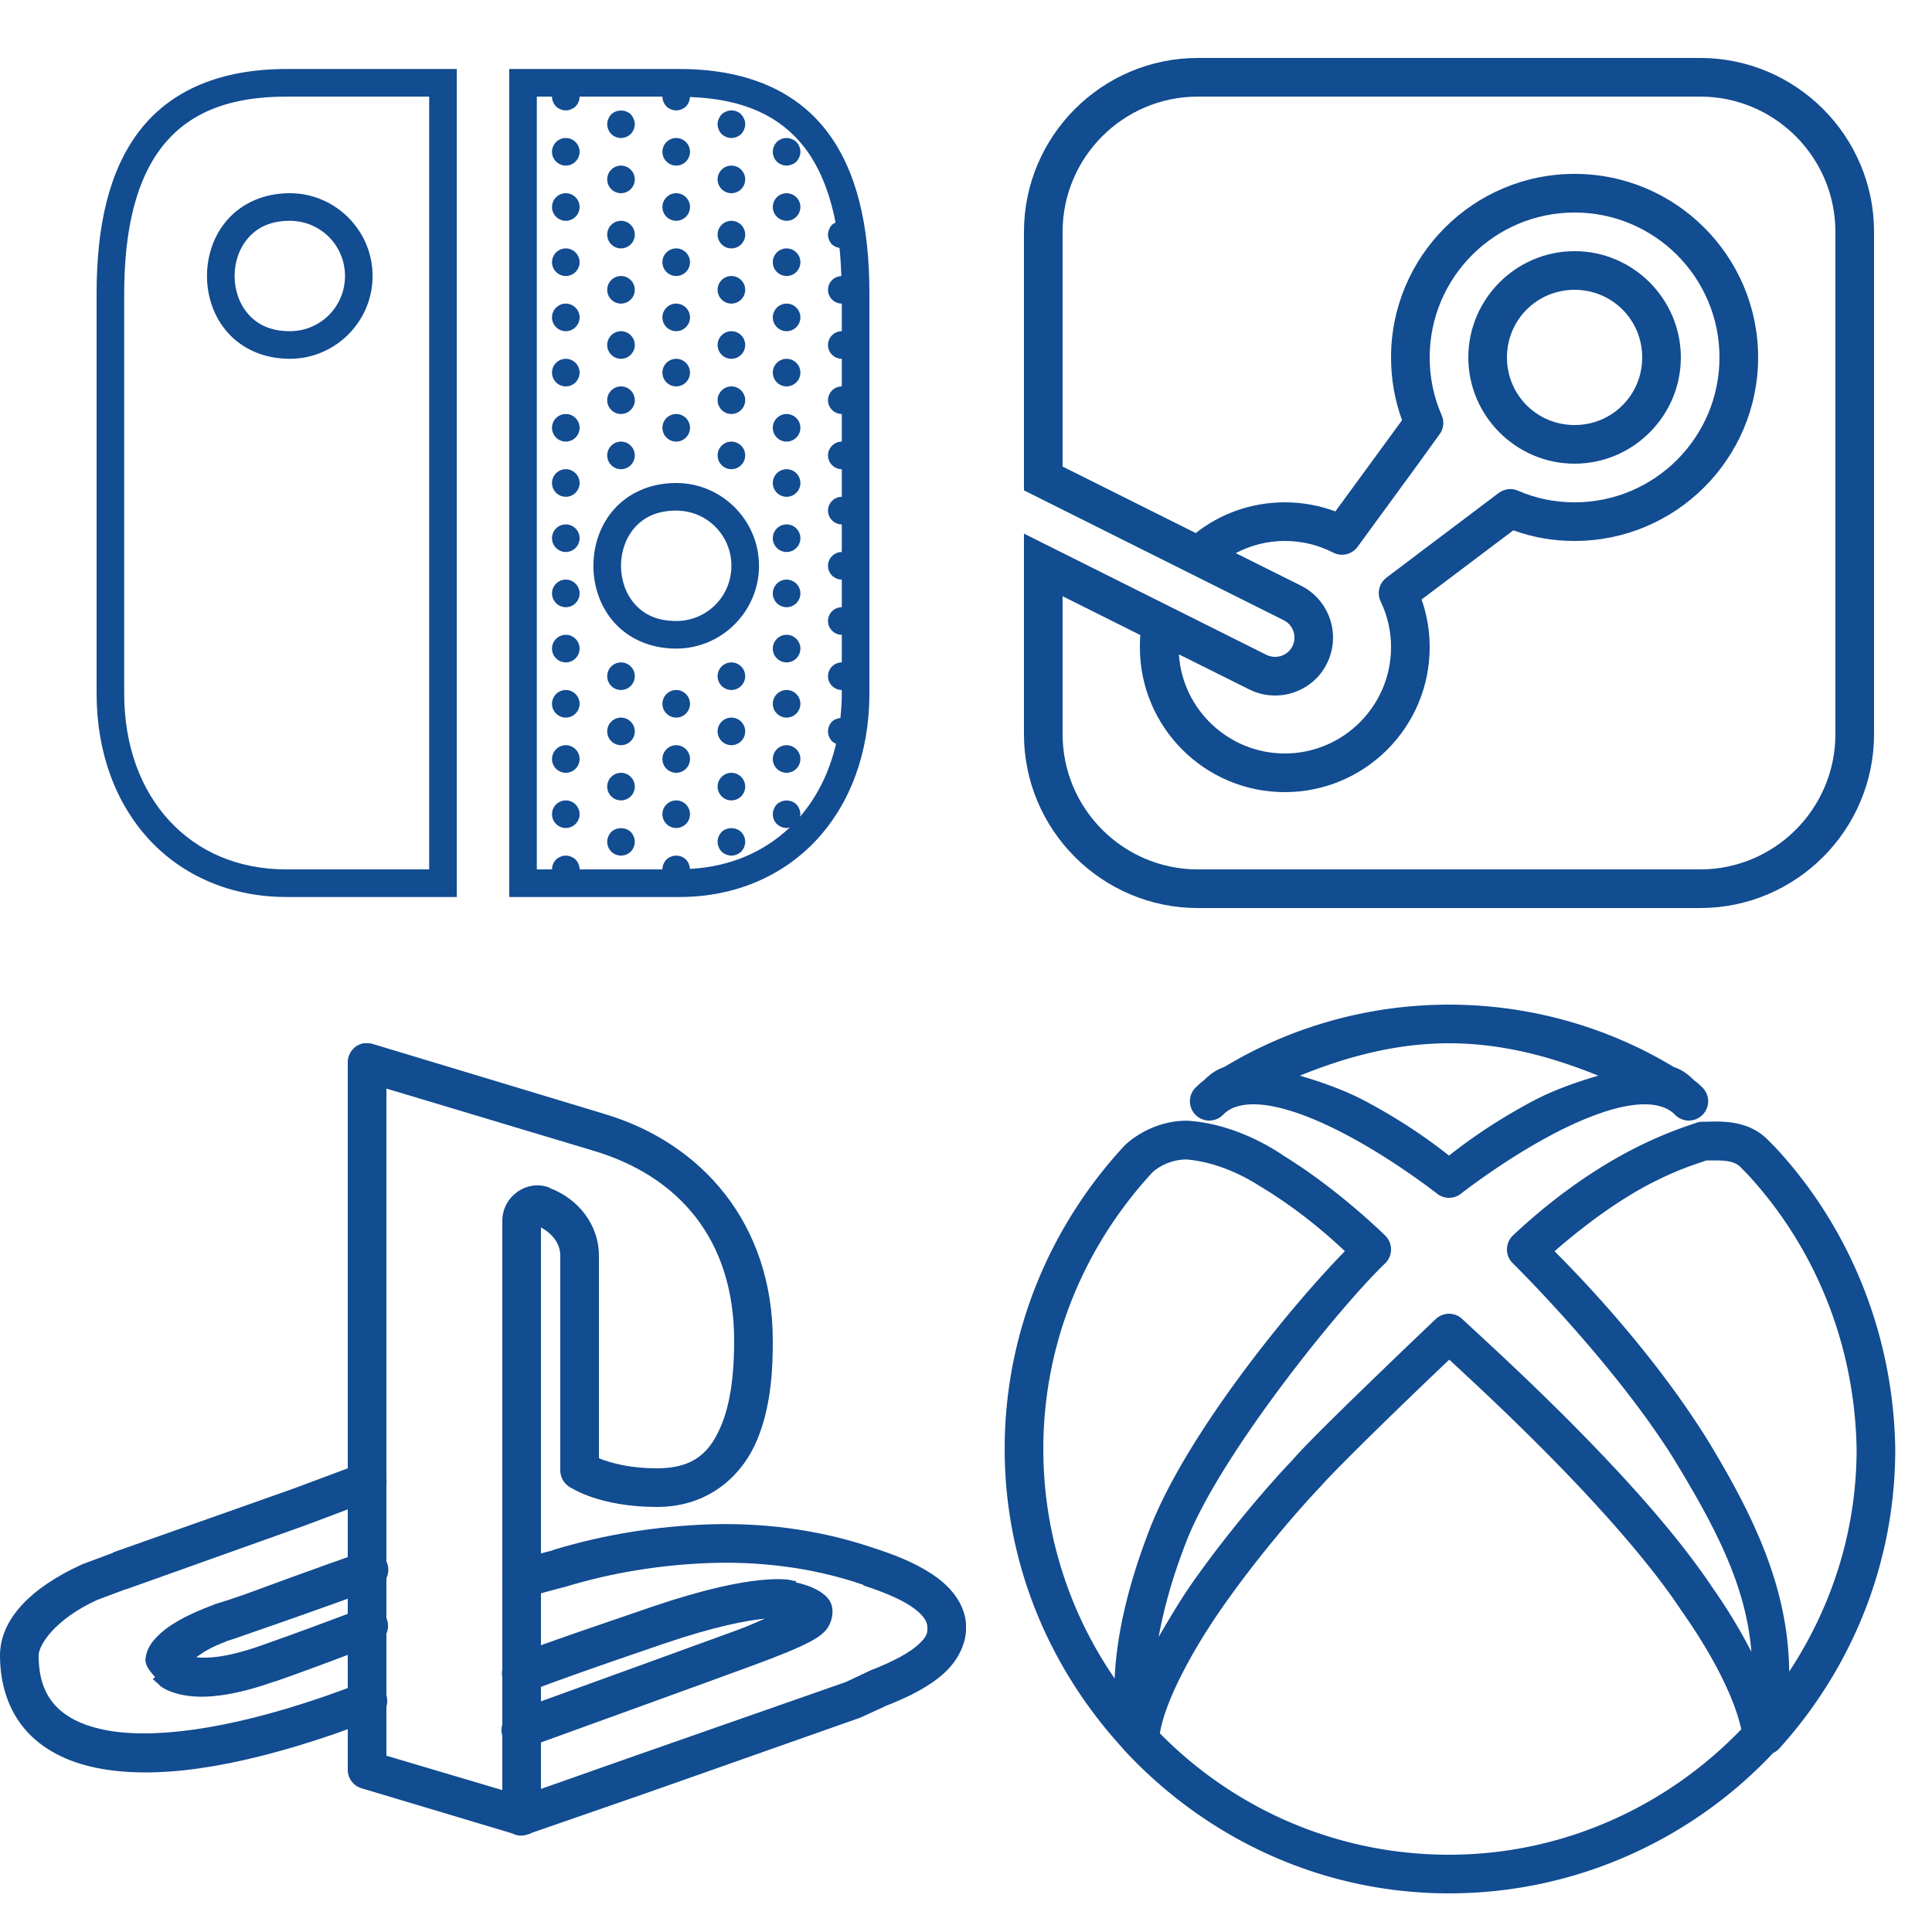 <svg fill="#124c91" xmlns="http://www.w3.org/2000/svg"  viewBox="0 0 200 200" width="200px" height="200px">
    <svg fill="#124c91" xmlns="http://www.w3.org/2000/svg"  viewBox="0 -25 50 50" width="100px" height="200px"><path d="M 18.812 4 C 18.336 4.09 17.992 4.512 18 5 L 18 26 L 15.156 27.062 L 5.875 30.344 C 5.863 30.355 5.855 30.363 5.844 30.375 L 4.25 30.969 C 4.23 30.977 4.207 30.988 4.188 31 C 1.59 32.191 0 33.82 0 35.688 C 0 37.172 0.438 38.523 1.312 39.531 C 2.188 40.539 3.449 41.188 4.969 41.5 C 8.004 42.125 12.117 41.531 17.312 39.75 C 17.527 39.68 17.691 39.609 18 39.5 L 18 41.594 C 17.996 42.043 18.289 42.438 18.719 42.562 L 26.438 44.875 C 26.469 44.887 26.5 44.898 26.531 44.906 C 26.621 44.953 26.715 44.984 26.812 45 C 26.906 45.012 27 45.012 27.094 45 C 27.105 45 27.113 45 27.125 45 C 27.199 44.988 27.273 44.965 27.344 44.938 C 27.387 44.93 27.43 44.918 27.469 44.906 C 27.48 44.895 27.488 44.887 27.5 44.875 L 33.625 42.75 L 44.438 38.938 C 44.469 38.93 44.5 38.918 44.531 38.906 L 45.75 38.344 C 45.777 38.332 45.785 38.324 45.812 38.312 C 47.133 37.801 48.145 37.262 48.875 36.594 C 49.621 35.91 50.074 34.98 50 34.031 C 49.918 33.07 49.316 32.258 48.5 31.656 C 47.684 31.055 46.625 30.578 45.312 30.156 C 42.277 29.109 39.27 28.801 36.562 28.906 C 34.004 29.008 31.324 29.406 28.656 30.219 L 28.594 30.25 L 28 30.406 L 28 13.531 C 28.578 13.848 29 14.352 29 15 L 29 26.094 C 28.996 26.43 29.16 26.746 29.438 26.938 C 29.438 26.938 29.895 27.242 30.656 27.5 C 31.418 27.758 32.539 28 34 28 C 36.711 28 38.426 26.355 39.188 24.531 C 39.949 22.707 40 20.695 40 19.406 C 40 13.32 36.32 9.156 31.281 7.656 L 19.281 4.031 C 19.16 3.996 19.031 3.988 18.906 4 C 18.875 4 18.844 4 18.812 4 Z M 20 6.344 L 30.719 9.562 C 35.078 10.863 38 14.094 38 19.406 C 38 20.617 37.906 22.398 37.344 23.75 C 36.781 25.102 35.988 26 34 26 C 32.762 26 31.879 25.785 31.312 25.594 C 31.078 25.516 31.117 25.523 31 25.469 L 31 15 C 31 13.371 29.906 12.039 28.469 11.5 C 28.453 11.496 28.453 11.473 28.438 11.469 C 27.262 11.023 26 11.934 26 13.188 L 26 31.562 C 25.992 31.637 25.992 31.707 26 31.781 L 26 36.406 C 25.973 36.539 25.973 36.68 26 36.812 L 26 39.25 C 25.941 39.441 25.941 39.652 26 39.844 L 26 42.656 L 20 40.875 L 20 38.344 C 20.059 38.152 20.059 37.941 20 37.75 L 20 34.562 C 20.113 34.305 20.113 34.008 20 33.75 L 20 31.688 C 20.133 31.41 20.133 31.09 20 30.812 L 20 26.812 C 20.016 26.707 20.016 26.605 20 26.5 Z M 18 28.125 L 18 30.594 C 17.527 30.758 16.602 31.094 15.125 31.625 C 14.219 31.949 13.305 32.301 12.562 32.562 C 11.82 32.824 11.188 33.012 11.125 33.031 C 11.105 33.039 11.082 33.051 11.062 33.062 C 9.629 33.594 8.707 34.117 8.125 34.719 C 7.832 35.02 7.59 35.359 7.531 35.844 C 7.488 36.203 7.785 36.52 8.031 36.812 L 7.906 36.906 C 7.906 36.906 8.078 37.055 8.188 37.156 C 8.273 37.234 8.289 37.273 8.406 37.344 C 8.676 37.512 9.059 37.66 9.562 37.75 C 10.562 37.926 12.027 37.809 14.219 37.031 C 14.23 37.027 14.238 37.035 14.25 37.031 C 15.512 36.59 16.914 36.07 18 35.656 L 18 37.375 C 17.543 37.535 17.066 37.719 16.688 37.844 C 11.68 39.562 7.789 40.031 5.375 39.531 C 4.168 39.281 3.344 38.828 2.812 38.219 C 2.281 37.609 2 36.801 2 35.688 C 2 35.152 2.828 33.82 5.031 32.812 L 6.531 32.25 L 6.562 32.25 L 15.844 28.938 Z M 36.625 30.906 C 39.121 30.809 41.922 31.078 44.688 32.031 C 44.688 32.043 44.688 32.051 44.688 32.062 C 45.875 32.441 46.777 32.852 47.312 33.25 C 47.848 33.648 47.98 33.949 48 34.188 C 48.027 34.539 47.961 34.73 47.531 35.125 C 47.102 35.52 46.27 35.992 45.031 36.469 C 45.012 36.477 44.988 36.488 44.969 36.5 L 43.781 37.062 L 43.688 37.094 L 32.969 40.844 L 28 42.594 L 28 40.188 C 28.984 39.832 37.043 36.914 38.844 36.25 C 40.355 35.695 41.297 35.312 41.938 34.969 C 42.258 34.797 42.508 34.645 42.75 34.375 C 42.992 34.105 43.164 33.562 43.062 33.156 C 43.039 33.047 42.996 32.941 42.938 32.844 C 42.625 32.375 41.938 32.059 41.188 31.906 L 41.219 31.844 C 41.219 31.844 41.082 31.824 41.031 31.812 C 40.934 31.789 40.852 31.766 40.656 31.75 C 40.363 31.727 39.977 31.727 39.406 31.781 C 38.266 31.891 36.484 32.238 33.781 33.156 C 30.77 34.18 29.078 34.77 28 35.156 L 28 32.469 L 29.156 32.156 C 29.168 32.156 29.176 32.156 29.188 32.156 C 31.699 31.383 34.203 31.004 36.625 30.906 Z M 18 32.75 L 18 33.531 C 17.211 33.832 15.184 34.59 13.562 35.156 C 11.766 35.797 10.754 35.844 10.156 35.781 C 10.496 35.543 10.824 35.297 11.688 34.969 C 11.723 34.957 11.715 34.949 11.75 34.938 C 12.043 34.852 12.504 34.691 13.219 34.438 C 13.969 34.176 14.906 33.855 15.812 33.531 C 16.934 33.129 17.336 32.992 18 32.75 Z M 39.594 33.781 C 39.121 33.973 38.91 34.098 38.156 34.375 C 36.488 34.988 29.777 37.418 28 38.062 L 28 37.312 C 28.621 37.082 30.188 36.496 34.406 35.062 C 37.004 34.18 38.66 33.871 39.594 33.781 Z"/></svg>
    <svg fill="#124c91" xmlns="http://www.w3.org/2000/svg"  viewBox="-25 0 50 50" width="200px" height="100px"><path d="M 12 3 C 7.04 3 3 7.04 3 12 L 3 25.381 L 16.42 32.09 C 16.92 32.32 17.14 32.92 16.91 33.42 C 16.74 33.79 16.38 34 16 34 C 15.86 34 15.72 33.97 15.58 33.91 L 3 27.619 L 3 38 C 3 42.96 7.04 47 12 47 L 38 47 C 42.96 47 47 42.96 47 38 L 47 12 C 47 7.04 42.96 3 38 3 L 12 3 z M 12 5 L 38 5 C 41.86 5 45 8.14 45 12 L 45 38 C 45 41.86 41.86 45 38 45 L 12 45 C 8.14 45 5 41.86 5 38 L 5 30.859 L 9.02 32.869 C 9.01 33.079 9 33.29 9 33.5 C 9 37.64 12.36 41 16.5 41 C 20.64 41 24 37.64 24 33.5 C 24 32.65 23.86 31.819 23.58 31.029 L 28.33 27.449 C 29.34 27.819 30.4 28 31.5 28 C 36.74 28 41 23.74 41 18.5 C 41 13.26 36.74 9 31.5 9 C 26.26 9 22 13.26 22 18.5 C 22 19.62 22.19 20.71 22.57 21.75 L 19.119 26.471 C 18.289 26.161 17.4 26 16.5 26 C 14.76 26 13.161 26.59 11.891 27.59 L 5 24.15 L 5 12 C 5 8.14 8.14 5 12 5 z M 31.5 11 C 35.64 11 39 14.36 39 18.5 C 39 22.64 35.64 26 31.5 26 C 30.47 26 29.49 25.8 28.58 25.4 C 28.25 25.25 27.87 25.3 27.58 25.51 L 21.76 29.9 C 21.38 30.19 21.261 30.701 21.461 31.131 C 21.821 31.871 22 32.67 22 33.5 C 22 36.53 19.53 39 16.5 39 C 13.6 39 11.2 36.729 11.02 33.869 L 14.689 35.699 L 14.721 35.711 L 14.74 35.721 C 15.14 35.911 15.56 36 16 36 C 17.17 36 18.241 35.32 18.721 34.26 C 19.411 32.77 18.769 30.999 17.289 30.289 L 13.961 28.631 C 14.721 28.231 15.58 28 16.5 28 C 17.38 28 18.22 28.2 19 28.6 C 19.44 28.83 19.98 28.701 20.27 28.301 L 23.369 24.061 L 24.51 22.48 C 24.72 22.2 24.769 21.82 24.619 21.49 C 24.209 20.55 24 19.54 24 18.5 C 24 14.36 27.36 11 31.5 11 z M 31.5 13 C 28.474 13 26 15.474 26 18.5 C 26 21.526 28.474 24 31.5 24 C 34.526 24 37 21.526 37 18.5 C 37 15.474 34.526 13 31.5 13 z M 31.5 15 C 33.445 15 35 16.555 35 18.5 C 35 20.445 33.445 22 31.5 22 C 29.555 22 28 20.445 28 18.5 C 28 16.555 29.555 15 31.5 15 z"/></svg>
    <svg fill="#124c91" xmlns="http://www.w3.org/2000/svg"  viewBox="5 5 140 140" width="200px" height="200px"><path d="M 25.76 10 C 21.01 10 17.443 11.517 15.186 14.381 C 12.928 17.245 12 21.294 12 26.264 L 12 55.264 C 12 59.506 13.373 63.2 15.805 65.832 C 18.236 68.464 21.722 70 25.76 70 L 38.1 70 L 38.1 10 L 25.76 10 z M 41.9 10 L 41.9 70 L 54.24 70 C 58.278 70 61.764 68.464 64.195 65.832 C 66.627 63.2 68 59.506 68 55.264 L 68 26.264 C 68 21.294 67.072 17.245 64.814 14.381 C 62.557 11.517 58.99 10 54.24 10 L 41.9 10 z M 25.76 12 L 36.1 12 L 36.1 68 L 25.76 68 C 22.222 68 19.327 66.698 17.273 64.475 C 15.219 62.252 14 59.077 14 55.264 L 14 26.264 C 14 21.547 14.907 17.965 16.756 15.619 C 18.605 13.273 21.419 12 25.76 12 z M 43.9 12 L 45 12 C 45 12.26 45.109 12.521 45.289 12.711 C 45.339 12.751 45.389 12.8 45.439 12.83 C 45.499 12.87 45.559 12.9 45.619 12.92 C 45.679 12.95 45.741 12.97 45.801 12.98 C 45.871 12.99 45.93 13 46 13 C 46.13 13 46.261 12.98 46.381 12.92 C 46.501 12.87 46.611 12.801 46.711 12.711 L 46.83 12.561 C 46.87 12.501 46.9 12.441 46.92 12.381 C 46.95 12.321 46.97 12.259 46.98 12.199 C 46.99 12.129 47 12.07 47 12 L 53 12 C 53 12.13 53.03 12.261 53.08 12.381 C 53.13 12.511 53.199 12.611 53.289 12.711 C 53.339 12.751 53.389 12.8 53.439 12.83 C 53.499 12.87 53.559 12.9 53.619 12.92 C 53.679 12.95 53.741 12.97 53.801 12.98 C 53.871 12.99 53.94 13 54 13 C 54.26 13 54.521 12.891 54.711 12.711 C 54.884 12.528 54.986 12.279 54.994 12.029 C 58.901 12.173 61.507 13.415 63.244 15.619 C 64.347 17.018 65.107 18.867 65.547 21.125 C 65.456 21.171 65.367 21.219 65.289 21.289 C 65.199 21.389 65.13 21.489 65.08 21.619 C 65.03 21.739 65 21.87 65 22 C 65 22.26 65.109 22.521 65.289 22.711 C 65.437 22.851 65.632 22.929 65.832 22.965 C 65.903 23.614 65.943 24.3 65.969 25.006 C 65.434 25.023 65 25.461 65 26 C 65 26.55 65.45 27 66 27 L 66 29 C 65.45 29 65 29.45 65 30 C 65 30.55 65.45 31 66 31 L 66 33 C 65.45 33 65 33.45 65 34 C 65 34.55 65.45 35 66 35 L 66 37 C 65.45 37 65 37.45 65 38 C 65 38.55 65.45 39 66 39 L 66 41 C 65.45 41 65 41.45 65 42 C 65 42.55 65.45 43 66 43 L 66 45 C 65.45 45 65 45.45 65 46 C 65 46.55 65.45 47 66 47 L 66 49 C 65.45 49 65 49.45 65 50 C 65 50.55 65.45 51 66 51 L 66 53 C 65.45 53 65 53.45 65 54 C 65 54.55 65.45 55 66 55 L 66 55.264 C 66 55.871 65.959 56.457 65.898 57.031 C 65.674 57.053 65.454 57.129 65.289 57.289 C 65.109 57.479 65 57.74 65 58 C 65 58.26 65.109 58.521 65.289 58.711 C 65.374 58.791 65.477 58.851 65.584 58.9 C 65.098 60.978 64.195 62.766 62.961 64.193 C 62.974 64.129 63 64.066 63 64 C 63 63.87 62.97 63.739 62.92 63.619 C 62.87 63.489 62.801 63.389 62.711 63.289 C 62.431 63.009 61.979 62.93 61.619 63.08 C 61.489 63.13 61.379 63.199 61.289 63.289 C 61.199 63.389 61.13 63.489 61.08 63.619 C 61.03 63.739 61 63.87 61 64 C 61 64.27 61.109 64.521 61.289 64.711 C 61.389 64.801 61.489 64.87 61.619 64.92 C 61.739 64.97 61.87 65 62 65 C 62.081 65 62.159 64.971 62.238 64.951 C 60.381 66.725 57.926 67.806 54.992 67.965 C 54.983 67.717 54.883 67.47 54.711 67.289 C 54.431 67.009 53.989 66.92 53.619 67.08 C 53.489 67.13 53.379 67.199 53.289 67.289 C 53.109 67.479 53 67.74 53 68 L 47 68 C 47 67.74 46.891 67.479 46.711 67.289 L 46.561 67.17 C 46.501 67.13 46.441 67.1 46.381 67.08 C 46.321 67.05 46.259 67.03 46.199 67.02 C 45.999 66.98 45.799 67 45.619 67.08 C 45.489 67.13 45.379 67.199 45.289 67.289 C 45.109 67.479 45 67.74 45 68 L 43.9 68 L 43.9 12 z M 57.902 13.006 C 57.805 13.016 57.709 13.04 57.619 13.08 C 57.489 13.13 57.389 13.199 57.289 13.289 C 57.199 13.389 57.13 13.499 57.08 13.619 C 57.03 13.739 57 13.87 57 14 C 57 14.26 57.109 14.521 57.289 14.711 C 57.389 14.801 57.489 14.87 57.619 14.92 C 57.739 14.98 57.87 15 58 15 C 58.26 15 58.521 14.891 58.711 14.711 C 58.891 14.521 59 14.26 59 14 C 59 13.87 58.98 13.739 58.92 13.619 C 58.87 13.499 58.801 13.389 58.711 13.289 C 58.501 13.079 58.194 12.977 57.902 13.006 z M 50 13.012 C 49.737 13.012 49.474 13.104 49.289 13.289 C 49.199 13.389 49.13 13.499 49.08 13.619 C 49.03 13.739 49 13.87 49 14 C 49 14.13 49.03 14.261 49.08 14.381 C 49.13 14.511 49.199 14.611 49.289 14.711 L 49.439 14.83 C 49.499 14.87 49.559 14.9 49.619 14.92 C 49.679 14.95 49.741 14.97 49.801 14.98 C 49.871 14.99 49.94 15 50 15 C 50.06 15 50.129 14.99 50.199 14.98 C 50.259 14.97 50.321 14.95 50.381 14.92 C 50.441 14.9 50.501 14.87 50.561 14.83 L 50.711 14.711 C 50.801 14.611 50.87 14.511 50.92 14.381 C 50.97 14.261 51 14.13 51 14 C 51 13.87 50.97 13.739 50.92 13.619 C 50.87 13.499 50.801 13.389 50.711 13.289 C 50.526 13.104 50.263 13.012 50 13.012 z M 46 15 C 45.45 15 45 15.45 45 16 C 45 16.55 45.45 17 46 17 C 46.55 17 47 16.55 47 16 C 47 15.45 46.55 15 46 15 z M 54 15 C 53.45 15 53 15.45 53 16 C 53 16.55 53.45 17 54 17 C 54.55 17 55 16.55 55 16 C 55 15.45 54.55 15 54 15 z M 62.098 15.006 C 61.806 14.977 61.499 15.079 61.289 15.289 L 61.17 15.439 C 61.13 15.499 61.1 15.559 61.08 15.619 C 61.05 15.679 61.03 15.741 61.02 15.801 C 61.01 15.871 61 15.94 61 16 C 61 16.26 61.109 16.521 61.289 16.711 C 61.479 16.891 61.74 17 62 17 C 62.13 17 62.261 16.97 62.381 16.92 C 62.511 16.87 62.621 16.801 62.711 16.711 C 62.891 16.521 63 16.26 63 16 C 63 15.94 62.99 15.871 62.98 15.801 C 62.97 15.741 62.95 15.679 62.92 15.619 C 62.9 15.559 62.87 15.499 62.83 15.439 L 62.711 15.289 C 62.621 15.199 62.511 15.13 62.381 15.08 C 62.291 15.04 62.195 15.016 62.098 15.006 z M 50 17 C 49.45 17 49 17.45 49 18 C 49 18.55 49.45 19 50 19 C 50.55 19 51 18.55 51 18 C 51 17.45 50.55 17 50 17 z M 58 17 C 57.45 17 57 17.45 57 18 C 57 18.55 57.45 19 58 19 C 58.55 19 59 18.55 59 18 C 59 17.45 58.55 17 58 17 z M 26 19 C 24.083 19 22.519 19.755 21.502 20.898 C 20.485 22.042 20 23.528 20 25 C 20 26.472 20.485 27.958 21.502 29.102 C 22.519 30.245 24.083 31 26 31 C 29.302 31 32 28.302 32 25 C 32 21.698 29.302 19 26 19 z M 46 19 C 45.45 19 45 19.45 45 20 C 45 20.55 45.45 21 46 21 C 46.55 21 47 20.55 47 20 C 47 19.45 46.55 19 46 19 z M 54 19 C 53.45 19 53 19.45 53 20 C 53 20.55 53.45 21 54 21 C 54.55 21 55 20.55 55 20 C 55 19.45 54.55 19 54 19 z M 62 19 C 61.45 19 61 19.45 61 20 C 61 20.55 61.45 21 62 21 C 62.55 21 63 20.55 63 20 C 63 19.45 62.55 19 62 19 z M 26 21 C 28.221 21 30 22.779 30 25 C 30 27.221 28.221 29 26 29 C 24.583 29 23.648 28.505 22.998 27.773 C 22.348 27.042 22 26.028 22 25 C 22 23.972 22.348 22.958 22.998 22.227 C 23.648 21.495 24.583 21 26 21 z M 50 21 C 49.45 21 49 21.45 49 22 C 49 22.55 49.45 23 50 23 C 50.55 23 51 22.55 51 22 C 51 21.45 50.55 21 50 21 z M 58 21 C 57.45 21 57 21.45 57 22 C 57 22.55 57.45 23 58 23 C 58.55 23 59 22.55 59 22 C 59 21.45 58.55 21 58 21 z M 46 23 C 45.45 23 45 23.45 45 24 C 45 24.55 45.45 25 46 25 C 46.55 25 47 24.55 47 24 C 47 23.45 46.55 23 46 23 z M 54 23 C 53.45 23 53 23.45 53 24 C 53 24.55 53.45 25 54 25 C 54.55 25 55 24.55 55 24 C 55 23.45 54.55 23 54 23 z M 62 23 C 61.45 23 61 23.45 61 24 C 61 24.55 61.45 25 62 25 C 62.55 25 63 24.55 63 24 C 63 23.45 62.55 23 62 23 z M 50 25 C 49.45 25 49 25.45 49 26 C 49 26.55 49.45 27 50 27 C 50.55 27 51 26.55 51 26 C 51 25.45 50.55 25 50 25 z M 58 25 C 57.45 25 57 25.45 57 26 C 57 26.55 57.45 27 58 27 C 58.55 27 59 26.55 59 26 C 59 25.45 58.55 25 58 25 z M 46 27 C 45.45 27 45 27.45 45 28 C 45 28.55 45.45 29 46 29 C 46.55 29 47 28.55 47 28 C 47 27.45 46.55 27 46 27 z M 54 27 C 53.45 27 53 27.45 53 28 C 53 28.55 53.45 29 54 29 C 54.55 29 55 28.55 55 28 C 55 27.45 54.55 27 54 27 z M 62 27 C 61.45 27 61 27.45 61 28 C 61 28.55 61.45 29 62 29 C 62.55 29 63 28.55 63 28 C 63 27.45 62.55 27 62 27 z M 50 29 C 49.45 29 49 29.45 49 30 C 49 30.55 49.45 31 50 31 C 50.55 31 51 30.55 51 30 C 51 29.45 50.55 29 50 29 z M 58 29 C 57.45 29 57 29.45 57 30 C 57 30.55 57.45 31 58 31 C 58.55 31 59 30.55 59 30 C 59 29.45 58.55 29 58 29 z M 46 31 C 45.45 31 45 31.45 45 32 C 45 32.55 45.45 33 46 33 C 46.55 33 47 32.55 47 32 C 47 31.45 46.55 31 46 31 z M 54 31 C 53.45 31 53 31.45 53 32 C 53 32.55 53.45 33 54 33 C 54.55 33 55 32.55 55 32 C 55 31.45 54.55 31 54 31 z M 62 31 C 61.45 31 61 31.45 61 32 C 61 32.55 61.45 33 62 33 C 62.55 33 63 32.55 63 32 C 63 31.45 62.55 31 62 31 z M 50 33 C 49.45 33 49 33.45 49 34 C 49 34.55 49.45 35 50 35 C 50.55 35 51 34.55 51 34 C 51 33.45 50.55 33 50 33 z M 58 33 C 57.45 33 57 33.45 57 34 C 57 34.55 57.45 35 58 35 C 58.55 35 59 34.55 59 34 C 59 33.45 58.55 33 58 33 z M 46 35 C 45.45 35 45 35.45 45 36 C 45 36.55 45.45 37 46 37 C 46.55 37 47 36.55 47 36 C 47 35.45 46.55 35 46 35 z M 54 35 C 53.45 35 53 35.45 53 36 C 53 36.55 53.45 37 54 37 C 54.55 37 55 36.55 55 36 C 55 35.45 54.55 35 54 35 z M 62 35 C 61.45 35 61 35.45 61 36 C 61 36.55 61.45 37 62 37 C 62.55 37 63 36.55 63 36 C 63 35.45 62.55 35 62 35 z M 50 37 C 49.45 37 49 37.45 49 38 C 49 38.55 49.45 39 50 39 C 50.55 39 51 38.55 51 38 C 51 37.45 50.55 37 50 37 z M 58 37 C 57.45 37 57 37.45 57 38 C 57 38.55 57.45 39 58 39 C 58.55 39 59 38.55 59 38 C 59 37.45 58.55 37 58 37 z M 46 39 C 45.45 39 45 39.45 45 40 C 45 40.55 45.45 41 46 41 C 46.55 41 47 40.55 47 40 C 47 39.45 46.55 39 46 39 z M 62 39 C 61.45 39 61 39.45 61 40 C 61 40.55 61.45 41 62 41 C 62.55 41 63 40.55 63 40 C 63 39.45 62.55 39 62 39 z M 54 40 C 52.083 40 50.519 40.755 49.502 41.898 C 48.485 43.042 48 44.528 48 46 C 48 47.472 48.485 48.958 49.502 50.102 C 50.519 51.245 52.083 52 54 52 C 57.302 52 60 49.302 60 46 C 60 42.698 57.302 40 54 40 z M 54 42 C 56.221 42 58 43.779 58 46 C 58 48.221 56.221 50 54 50 C 52.583 50 51.648 49.505 50.998 48.773 C 50.348 48.042 50 47.028 50 46 C 50 44.972 50.348 43.958 50.998 43.227 C 51.648 42.495 52.583 42 54 42 z M 46 43 C 45.45 43 45 43.45 45 44 C 45 44.55 45.45 45 46 45 C 46.55 45 47 44.55 47 44 C 47 43.45 46.55 43 46 43 z M 62 43 C 61.45 43 61 43.45 61 44 C 61 44.55 61.45 45 62 45 C 62.55 45 63 44.55 63 44 C 63 43.45 62.55 43 62 43 z M 46 47 C 45.45 47 45 47.45 45 48 C 45 48.55 45.45 49 46 49 C 46.55 49 47 48.55 47 48 C 47 47.45 46.55 47 46 47 z M 62 47 C 61.45 47 61 47.45 61 48 C 61 48.55 61.45 49 62 49 C 62.55 49 63 48.55 63 48 C 63 47.45 62.55 47 62 47 z M 46 51 C 45.45 51 45 51.45 45 52 C 45 52.55 45.45 53 46 53 C 46.55 53 47 52.55 47 52 C 47 51.45 46.55 51 46 51 z M 62 51 C 61.45 51 61 51.45 61 52 C 61 52.55 61.45 53 62 53 C 62.55 53 63 52.55 63 52 C 63 51.45 62.55 51 62 51 z M 50 53 C 49.45 53 49 53.45 49 54 C 49 54.55 49.45 55 50 55 C 50.55 55 51 54.55 51 54 C 51 53.45 50.55 53 50 53 z M 58 53 C 57.45 53 57 53.45 57 54 C 57 54.55 57.45 55 58 55 C 58.55 55 59 54.55 59 54 C 59 53.45 58.55 53 58 53 z M 46 55 C 45.45 55 45 55.45 45 56 C 45 56.55 45.45 57 46 57 C 46.55 57 47 56.55 47 56 C 47 55.45 46.55 55 46 55 z M 54 55 C 53.45 55 53 55.45 53 56 C 53 56.55 53.45 57 54 57 C 54.55 57 55 56.55 55 56 C 55 55.45 54.55 55 54 55 z M 62 55 C 61.45 55 61 55.45 61 56 C 61 56.55 61.45 57 62 57 C 62.55 57 63 56.55 63 56 C 63 55.45 62.55 55 62 55 z M 50 57 C 49.45 57 49 57.45 49 58 C 49 58.55 49.45 59 50 59 C 50.55 59 51 58.55 51 58 C 51 57.45 50.55 57 50 57 z M 58 57 C 57.45 57 57 57.45 57 58 C 57 58.55 57.45 59 58 59 C 58.55 59 59 58.55 59 58 C 59 57.45 58.55 57 58 57 z M 46 59 C 45.45 59 45 59.45 45 60 C 45 60.55 45.45 61 46 61 C 46.55 61 47 60.55 47 60 C 47 59.45 46.55 59 46 59 z M 54 59 C 53.45 59 53 59.45 53 60 C 53 60.55 53.45 61 54 61 C 54.55 61 55 60.55 55 60 C 55 59.45 54.55 59 54 59 z M 62 59 C 61.45 59 61 59.45 61 60 C 61 60.55 61.45 61 62 61 C 62.55 61 63 60.55 63 60 C 63 59.45 62.55 59 62 59 z M 50 61 C 49.45 61 49 61.45 49 62 C 49 62.55 49.45 63 50 63 C 50.55 63 51 62.55 51 62 C 51 61.45 50.55 61 50 61 z M 58 61 C 57.45 61 57 61.45 57 62 C 57 62.55 57.45 63 58 63 C 58.55 63 59 62.55 59 62 C 59 61.45 58.55 61 58 61 z M 46 63 C 45.45 63 45 63.45 45 64 C 45 64.55 45.45 65 46 65 C 46.55 65 47 64.55 47 64 C 47 63.45 46.55 63 46 63 z M 54 63 C 53.45 63 53 63.45 53 64 C 53 64.55 53.45 65 54 65 C 54.55 65 55 64.55 55 64 C 55 63.45 54.55 63 54 63 z M 50 65.012 C 49.74 65.012 49.479 65.104 49.289 65.289 C 49.109 65.479 49 65.74 49 66 C 49 66.26 49.109 66.521 49.289 66.711 C 49.479 66.891 49.74 67 50 67 C 50.26 67 50.521 66.891 50.711 66.711 C 50.891 66.521 51 66.26 51 66 C 51 65.74 50.891 65.479 50.711 65.289 C 50.521 65.104 50.26 65.012 50 65.012 z M 58 65.012 C 57.74 65.012 57.479 65.104 57.289 65.289 C 57.109 65.479 57 65.74 57 66 C 57 66.26 57.109 66.521 57.289 66.711 C 57.479 66.891 57.74 67 58 67 C 58.26 67 58.521 66.891 58.711 66.711 C 58.891 66.521 59 66.26 59 66 C 59 65.74 58.891 65.479 58.711 65.289 C 58.521 65.104 58.26 65.012 58 65.012 z"/></svg>
    <svg xmlns="http://www.w3.org/2000/svg"  viewBox="-50 -50 100 100" width="200px" height="200px"><path d="M 25.002 2 C 20.774 2 16.752 3.181 13.373 5.225 C 12.833 5.413 12.572 5.677 12.262 5.961 C 12.258 5.964 12.254 5.966 12.25 5.969 A 1 1 0 0 0 12.197 6.008 C 12.195 6.009 12.193 6.008 12.191 6.01 L 12.191 6.012 C 12.183 6.018 12.178 6.024 12.172 6.029 C 12.166 6.033 12.16 6.037 12.154 6.041 C 12.152 6.042 12.15 6.043 12.148 6.045 A 1 1 0 0 0 12.129 6.064 C 12.048 6.136 11.978 6.202 11.92 6.258 C 11.914 6.263 11.906 6.272 11.9 6.277 C 11.896 6.282 11.887 6.289 11.883 6.293 A 1 1 0 0 0 12.59 8 L 12.592 8 A 1 1 0 0 0 13.283 7.723 C 13.349 7.66 13.399 7.612 13.447 7.568 C 13.984 7.151 14.826 7.048 15.967 7.281 C 17.116 7.516 18.468 8.088 19.727 8.758 C 22.244 10.097 24.381 11.783 24.381 11.783 A 1 1 0 0 0 25.623 11.783 C 25.623 11.783 27.76 10.097 30.277 8.758 C 31.536 8.088 32.888 7.516 34.037 7.281 C 35.18 7.048 36.024 7.153 36.561 7.572 C 36.61 7.617 36.659 7.664 36.721 7.723 A 1 1 0 0 0 37.412 8 L 37.414 8 A 1 1 0 0 0 38.121 6.293 C 38.117 6.289 38.11 6.281 38.105 6.277 L 38.104 6.275 C 38.033 6.208 37.951 6.13 37.854 6.045 C 37.849 6.041 37.845 6.038 37.84 6.035 C 37.831 6.027 37.824 6.021 37.812 6.012 L 37.812 6.01 C 37.811 6.008 37.809 6.009 37.807 6.008 A 1 1 0 0 0 37.73 5.953 C 37.426 5.673 37.169 5.411 36.629 5.225 C 33.25 3.181 29.229 2 25.002 2 z M 25.002 4 C 27.751 4 30.316 4.697 32.725 5.676 C 31.573 6.018 30.408 6.423 29.338 6.992 C 26.961 8.256 25.469 9.452 25.002 9.812 C 24.535 9.452 23.043 8.256 20.666 6.992 C 19.596 6.423 18.432 6.018 17.281 5.676 C 19.69 4.698 22.253 4 25.002 4 z M 11.42 8.008 C 9.465 8.008 8.219 9.283 8.219 9.283 A 1 1 0 0 0 8.199 9.303 C 4.404 13.397 2.002 18.903 2.002 25 C 2.002 30.981 4.35 36.385 8.102 40.479 C 8.105 40.482 8.106 40.487 8.109 40.49 A 1 1 0 0 0 8.199 40.598 C 12.401 45.122 18.35 48 25.002 48 C 31.582 48 37.582 45.198 41.775 40.736 A 1 1 0 0 0 42.102 40.496 C 45.795 36.403 48.098 30.997 48.098 25.002 A 1 1 0 0 0 48.098 24.984 C 47.998 18.999 45.702 13.5 41.9 9.398 A 1 1 0 0 0 41.875 9.371 L 41.588 9.084 L 41.627 9.127 C 40.503 7.862 38.883 8.062 38.125 8.062 A 1 1 0 0 0 37.773 8.125 C 37.533 8.215 36.227 8.604 34.541 9.471 C 32.855 10.337 30.683 11.722 28.316 13.941 A 1 1 0 0 0 28.301 15.385 C 28.301 15.385 33.436 20.428 36.59 25.438 C 38.848 29.133 40.382 32.116 40.652 35.5 C 40.146 34.513 39.501 33.403 38.643 32.184 C 36.655 29.197 33.597 25.915 30.936 23.262 C 29.603 21.934 28.371 20.767 27.432 19.891 C 26.492 19.015 25.789 18.373 25.709 18.293 A 1 1 0 0 0 24.312 18.275 C 24.312 18.275 22.757 19.753 21.055 21.4 C 19.361 23.04 17.585 24.772 16.896 25.572 C 15.75 26.771 13.672 29.159 11.787 31.822 C 11.112 32.775 10.543 33.754 9.971 34.727 C 10.232 33.323 10.653 31.682 11.484 29.588 L 11.486 29.584 C 11.487 29.582 11.487 29.58 11.488 29.578 C 13.369 25.019 19.364 17.63 21.693 15.391 A 1 1 0 0 0 21.707 13.963 C 21.707 13.963 19.311 11.577 16.373 9.779 A 1 1 0 0 0 16.266 9.695 C 16.259 9.691 16.252 9.689 16.246 9.686 C 16.243 9.684 16.241 9.682 16.238 9.68 L 16.238 9.682 C 14.784 8.752 13.129 8.119 11.486 8.01 A 1 1 0 0 0 11.42 8.008 z M 11.398 10.014 C 12.604 10.103 13.98 10.605 15.184 11.379 A 1 1 0 0 0 15.209 11.395 L 15.213 11.396 C 17.327 12.666 18.87 14.063 19.611 14.76 C 16.778 17.659 11.64 23.958 9.635 28.828 A 1 1 0 0 0 9.629 28.838 C 8.209 32.41 7.781 35.008 7.693 36.877 C 5.372 33.498 4.002 29.414 4.002 25 C 4.002 19.435 6.187 14.426 9.652 10.68 C 9.66 10.672 10.317 10.025 11.398 10.014 z M 38.898 10.064 C 39.442 10.074 39.851 10.138 40.133 10.455 A 1 1 0 0 0 40.174 10.498 L 40.439 10.766 C 43.903 14.506 46.004 19.522 46.098 25.01 C 46.096 29.294 44.785 33.212 42.609 36.52 C 42.562 32.214 40.816 28.513 38.291 24.383 A 1 1 0 0 0 38.283 24.373 C 35.355 19.722 31.516 15.817 30.463 14.764 C 32.361 13.108 34.109 11.94 35.455 11.248 C 36.908 10.502 37.769 10.261 38.311 10.066 C 38.521 10.065 38.717 10.061 38.898 10.064 z M 25.014 20.375 C 25.327 20.664 25.516 20.838 26.068 21.354 C 26.998 22.22 28.213 23.371 29.523 24.678 C 32.145 27.291 35.153 30.543 36.986 33.301 A 1 1 0 0 0 37.002 33.324 C 39.489 36.854 40.002 38.925 40.127 39.508 C 36.309 43.48 30.931 46 25.002 46 C 19.134 46 13.844 43.59 10.035 39.717 C 10.299 38.065 11.69 35.423 13.42 32.979 C 15.235 30.414 17.304 28.037 18.359 26.936 A 1 1 0 0 0 18.396 26.895 C 18.863 26.351 20.752 24.477 22.445 22.838 C 23.785 21.541 24.55 20.817 25.014 20.375 z"/></svg>
</svg>